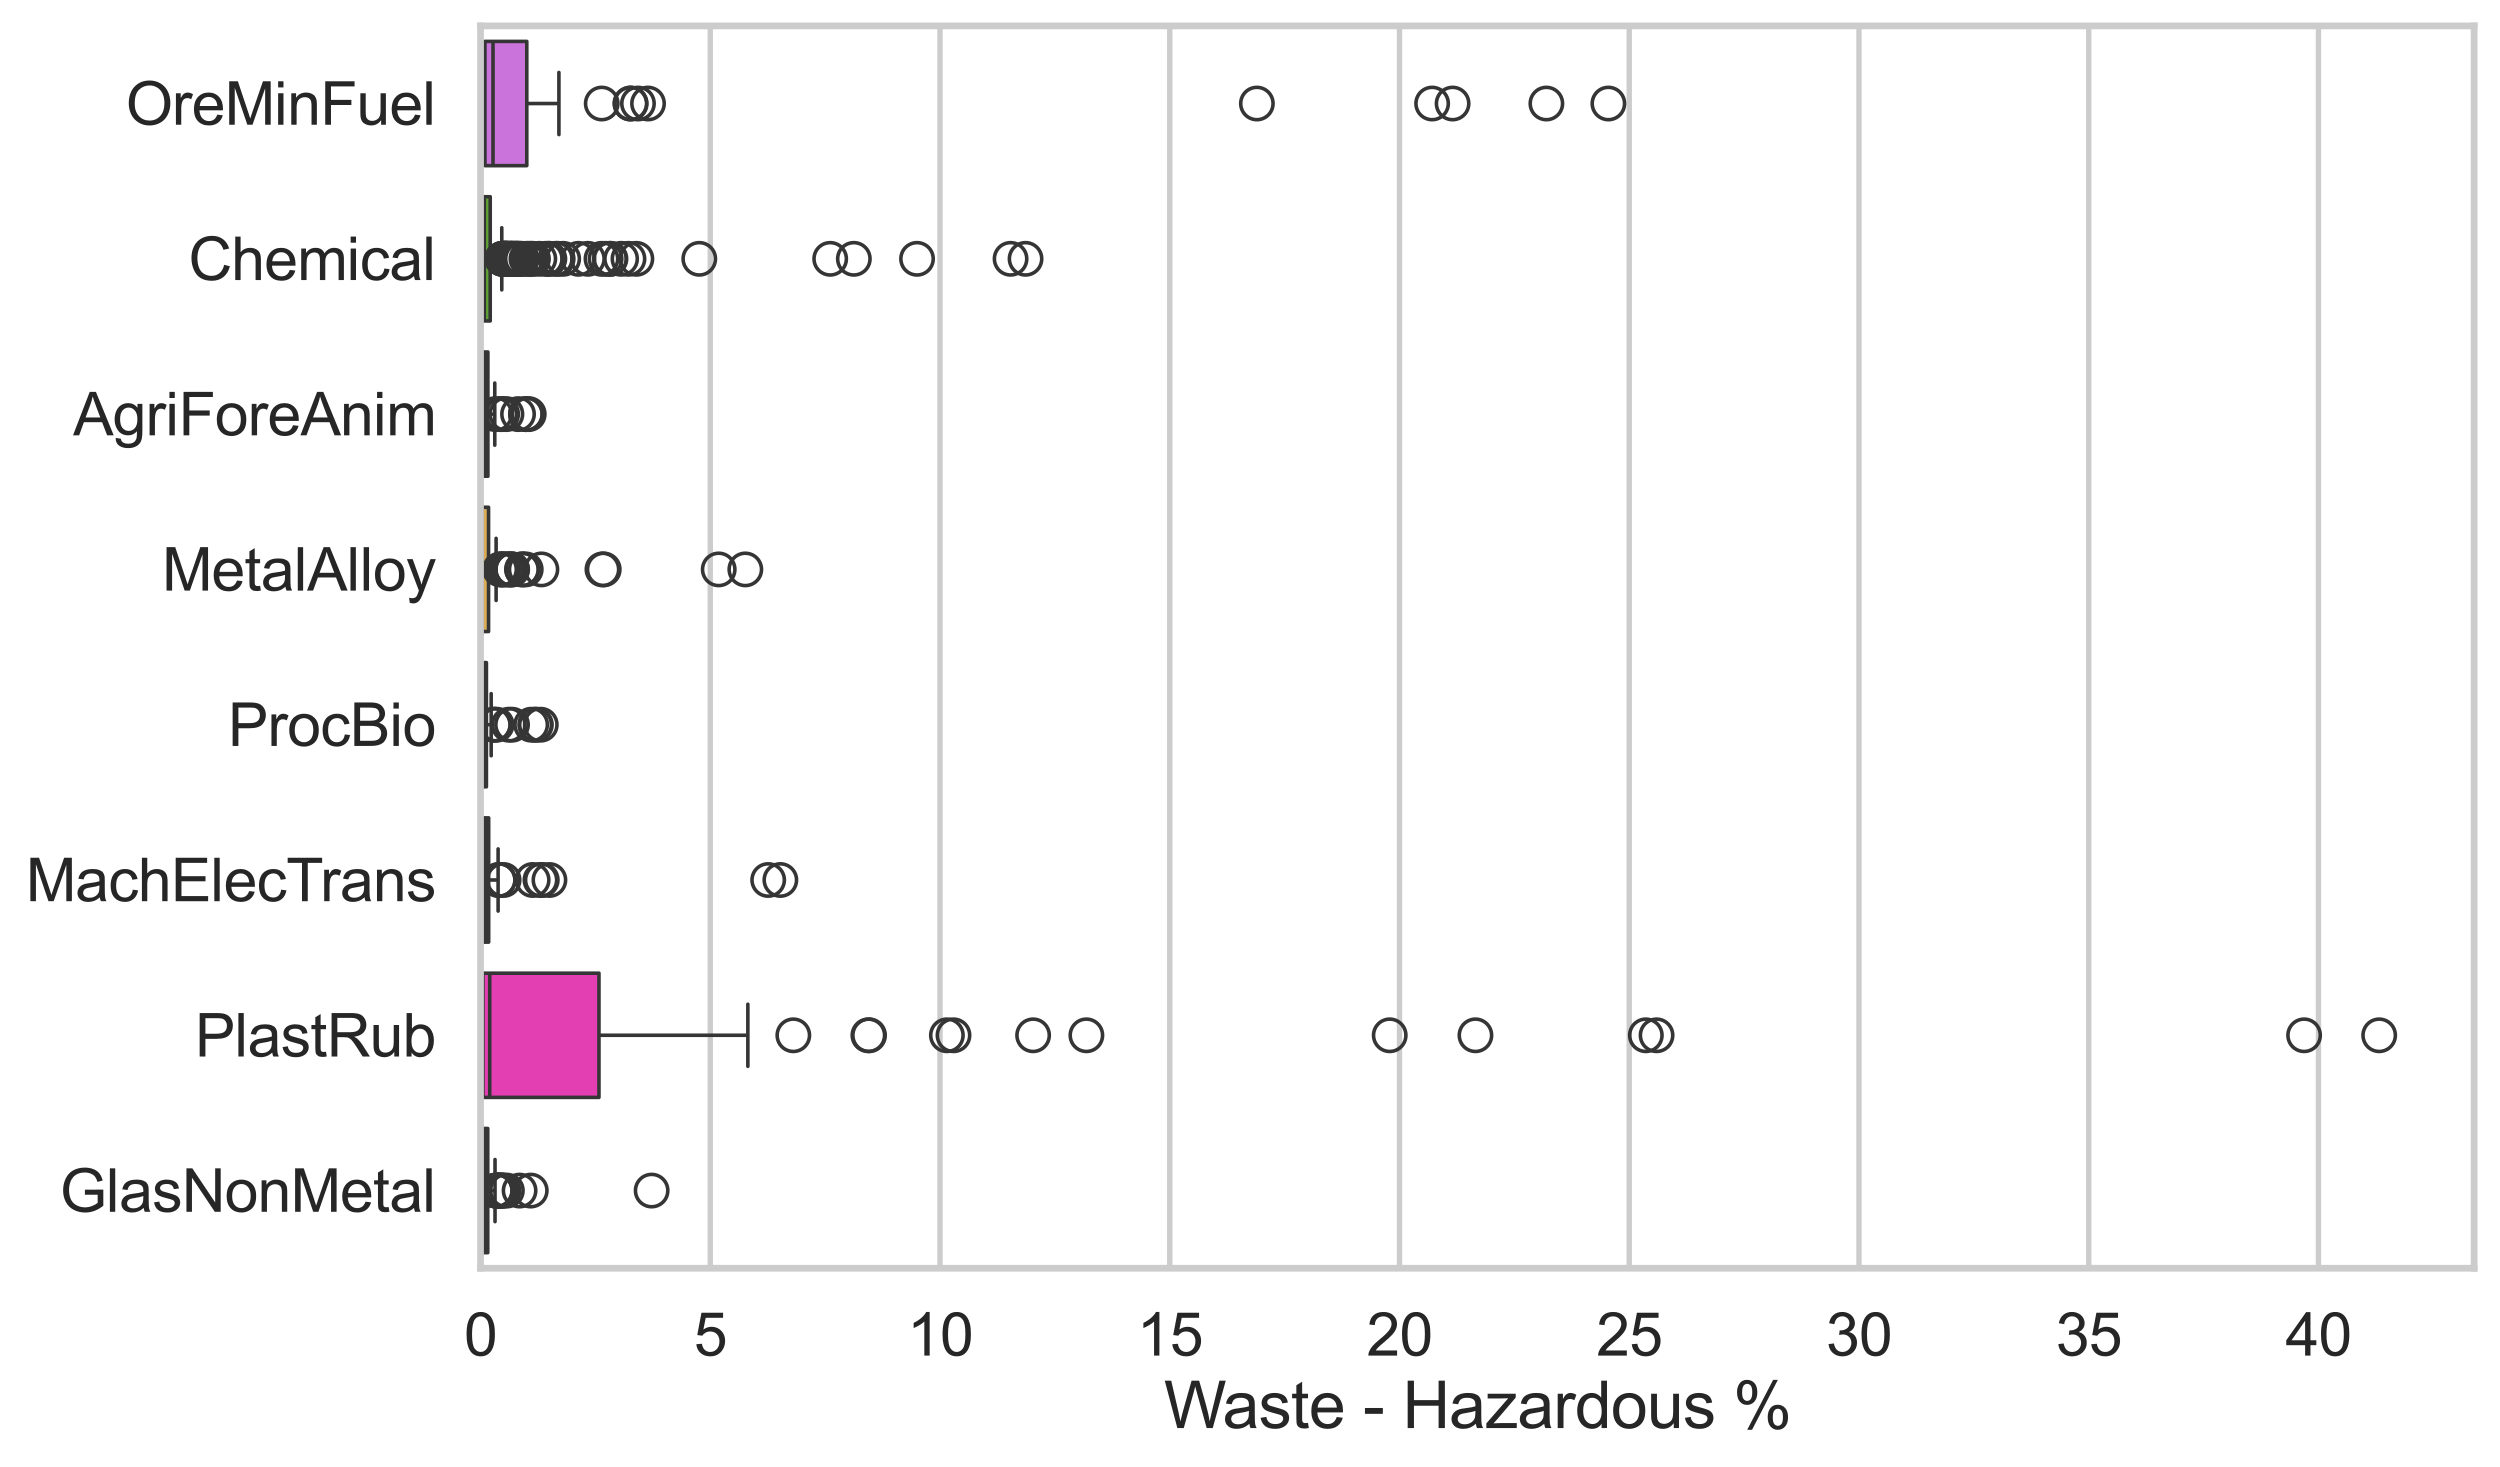 <?xml version="1.0" encoding="utf-8" standalone="no"?>
<!DOCTYPE svg PUBLIC "-//W3C//DTD SVG 1.1//EN"
  "http://www.w3.org/Graphics/SVG/1.1/DTD/svg11.dtd">
<svg xmlns:xlink="http://www.w3.org/1999/xlink" width="695.577pt" height="408.111pt" viewBox="0 0 695.577 408.111" xmlns="http://www.w3.org/2000/svg" version="1.1">
 <defs>
  <style type="text/css">*{stroke-linejoin: round; stroke-linecap: butt}</style>
 </defs>
 <g id="figure_1">
  <g id="patch_1">
   <path d="M 0 408.111 
L 695.577 408.111 
L 695.577 0 
L 0 0 
z
" style="fill: #ffffff"/>
  </g>
  <g id="axes_1">
   <g id="patch_2">
    <path d="M 133.697 352.86 
L 688.377 352.86 
L 688.377 7.2 
L 133.697 7.2 
z
" style="fill: #ffffff"/>
   </g>
   <g id="matplotlib.axis_1">
    <g id="xtick_1">
     <g id="line2d_1">
      <path d="M 133.697 352.86 
L 133.697 7.2 
" clip-path="url(#pbfc71d0c43)" style="fill: none; stroke: #cccccc; stroke-width: 1.5; stroke-linecap: round"/>
     </g>
     <g id="text_1">
      <!-- 0 -->
      <g style="fill: #262626" transform="translate(129.109 377.17) scale(0.165 -0.165)">
       <defs>
        <path id="ArialMT-30" d="M 266 2259 
Q 266 3072 433 3567 
Q 600 4063 929 4331 
Q 1259 4600 1759 4600 
Q 2128 4600 2406 4451 
Q 2684 4303 2865 4023 
Q 3047 3744 3150 3342 
Q 3253 2941 3253 2259 
Q 3253 1453 3087 958 
Q 2922 463 2592 192 
Q 2263 -78 1759 -78 
Q 1097 -78 719 397 
Q 266 969 266 2259 
z
M 844 2259 
Q 844 1131 1108 757 
Q 1372 384 1759 384 
Q 2147 384 2411 759 
Q 2675 1134 2675 2259 
Q 2675 3391 2411 3762 
Q 2147 4134 1753 4134 
Q 1366 4134 1134 3806 
Q 844 3388 844 2259 
z
" transform="scale(0.016)"/>
       </defs>
       <use xlink:href="#ArialMT-30"/>
      </g>
     </g>
    </g>
    <g id="xtick_2">
     <g id="line2d_2">
      <path d="M 197.619 352.86 
L 197.619 7.2 
" clip-path="url(#pbfc71d0c43)" style="fill: none; stroke: #cccccc; stroke-width: 1.5; stroke-linecap: round"/>
     </g>
     <g id="text_2">
      <!-- 5 -->
      <g style="fill: #262626" transform="translate(193.031 377.17) scale(0.165 -0.165)">
       <defs>
        <path id="ArialMT-35" d="M 266 1200 
L 856 1250 
Q 922 819 1161 601 
Q 1400 384 1738 384 
Q 2144 384 2425 690 
Q 2706 997 2706 1503 
Q 2706 1984 2436 2262 
Q 2166 2541 1728 2541 
Q 1456 2541 1237 2417 
Q 1019 2294 894 2097 
L 366 2166 
L 809 4519 
L 3088 4519 
L 3088 3981 
L 1259 3981 
L 1013 2750 
Q 1425 3038 1878 3038 
Q 2478 3038 2890 2622 
Q 3303 2206 3303 1553 
Q 3303 931 2941 478 
Q 2500 -78 1738 -78 
Q 1113 -78 717 272 
Q 322 622 266 1200 
z
" transform="scale(0.016)"/>
       </defs>
       <use xlink:href="#ArialMT-35"/>
      </g>
     </g>
    </g>
    <g id="xtick_3">
     <g id="line2d_3">
      <path d="M 261.54 352.86 
L 261.54 7.2 
" clip-path="url(#pbfc71d0c43)" style="fill: none; stroke: #cccccc; stroke-width: 1.5; stroke-linecap: round"/>
     </g>
     <g id="text_3">
      <!-- 10 -->
      <g style="fill: #262626" transform="translate(252.365 377.17) scale(0.165 -0.165)">
       <defs>
        <path id="ArialMT-31" d="M 2384 0 
L 1822 0 
L 1822 3584 
Q 1619 3391 1289 3197 
Q 959 3003 697 2906 
L 697 3450 
Q 1169 3672 1522 3987 
Q 1875 4303 2022 4600 
L 2384 4600 
L 2384 0 
z
" transform="scale(0.016)"/>
       </defs>
       <use xlink:href="#ArialMT-31"/>
       <use xlink:href="#ArialMT-30" transform="translate(55.615 0)"/>
      </g>
     </g>
    </g>
    <g id="xtick_4">
     <g id="line2d_4">
      <path d="M 325.462 352.86 
L 325.462 7.2 
" clip-path="url(#pbfc71d0c43)" style="fill: none; stroke: #cccccc; stroke-width: 1.5; stroke-linecap: round"/>
     </g>
     <g id="text_4">
      <!-- 15 -->
      <g style="fill: #262626" transform="translate(316.286 377.17) scale(0.165 -0.165)">
       <use xlink:href="#ArialMT-31"/>
       <use xlink:href="#ArialMT-35" transform="translate(55.615 0)"/>
      </g>
     </g>
    </g>
    <g id="xtick_5">
     <g id="line2d_5">
      <path d="M 389.383 352.86 
L 389.383 7.2 
" clip-path="url(#pbfc71d0c43)" style="fill: none; stroke: #cccccc; stroke-width: 1.5; stroke-linecap: round"/>
     </g>
     <g id="text_5">
      <!-- 20 -->
      <g style="fill: #262626" transform="translate(380.208 377.17) scale(0.165 -0.165)">
       <defs>
        <path id="ArialMT-32" d="M 3222 541 
L 3222 0 
L 194 0 
Q 188 203 259 391 
Q 375 700 629 1000 
Q 884 1300 1366 1694 
Q 2113 2306 2375 2664 
Q 2638 3022 2638 3341 
Q 2638 3675 2398 3904 
Q 2159 4134 1775 4134 
Q 1369 4134 1125 3890 
Q 881 3647 878 3216 
L 300 3275 
Q 359 3922 746 4261 
Q 1134 4600 1788 4600 
Q 2447 4600 2831 4234 
Q 3216 3869 3216 3328 
Q 3216 3053 3103 2787 
Q 2991 2522 2730 2228 
Q 2469 1934 1863 1422 
Q 1356 997 1212 845 
Q 1069 694 975 541 
L 3222 541 
z
" transform="scale(0.016)"/>
       </defs>
       <use xlink:href="#ArialMT-32"/>
       <use xlink:href="#ArialMT-30" transform="translate(55.615 0)"/>
      </g>
     </g>
    </g>
    <g id="xtick_6">
     <g id="line2d_6">
      <path d="M 453.305 352.86 
L 453.305 7.2 
" clip-path="url(#pbfc71d0c43)" style="fill: none; stroke: #cccccc; stroke-width: 1.5; stroke-linecap: round"/>
     </g>
     <g id="text_6">
      <!-- 25 -->
      <g style="fill: #262626" transform="translate(444.129 377.17) scale(0.165 -0.165)">
       <use xlink:href="#ArialMT-32"/>
       <use xlink:href="#ArialMT-35" transform="translate(55.615 0)"/>
      </g>
     </g>
    </g>
    <g id="xtick_7">
     <g id="line2d_7">
      <path d="M 517.226 352.86 
L 517.226 7.2 
" clip-path="url(#pbfc71d0c43)" style="fill: none; stroke: #cccccc; stroke-width: 1.5; stroke-linecap: round"/>
     </g>
     <g id="text_7">
      <!-- 30 -->
      <g style="fill: #262626" transform="translate(508.051 377.17) scale(0.165 -0.165)">
       <defs>
        <path id="ArialMT-33" d="M 269 1209 
L 831 1284 
Q 928 806 1161 595 
Q 1394 384 1728 384 
Q 2125 384 2398 659 
Q 2672 934 2672 1341 
Q 2672 1728 2419 1979 
Q 2166 2231 1775 2231 
Q 1616 2231 1378 2169 
L 1441 2663 
Q 1497 2656 1531 2656 
Q 1891 2656 2178 2843 
Q 2466 3031 2466 3422 
Q 2466 3731 2256 3934 
Q 2047 4138 1716 4138 
Q 1388 4138 1169 3931 
Q 950 3725 888 3313 
L 325 3413 
Q 428 3978 793 4289 
Q 1159 4600 1703 4600 
Q 2078 4600 2393 4439 
Q 2709 4278 2876 4000 
Q 3044 3722 3044 3409 
Q 3044 3113 2884 2869 
Q 2725 2625 2413 2481 
Q 2819 2388 3044 2092 
Q 3269 1797 3269 1353 
Q 3269 753 2831 336 
Q 2394 -81 1725 -81 
Q 1122 -81 723 278 
Q 325 638 269 1209 
z
" transform="scale(0.016)"/>
       </defs>
       <use xlink:href="#ArialMT-33"/>
       <use xlink:href="#ArialMT-30" transform="translate(55.615 0)"/>
      </g>
     </g>
    </g>
    <g id="xtick_8">
     <g id="line2d_8">
      <path d="M 581.148 352.86 
L 581.148 7.2 
" clip-path="url(#pbfc71d0c43)" style="fill: none; stroke: #cccccc; stroke-width: 1.5; stroke-linecap: round"/>
     </g>
     <g id="text_8">
      <!-- 35 -->
      <g style="fill: #262626" transform="translate(571.972 377.17) scale(0.165 -0.165)">
       <use xlink:href="#ArialMT-33"/>
       <use xlink:href="#ArialMT-35" transform="translate(55.615 0)"/>
      </g>
     </g>
    </g>
    <g id="xtick_9">
     <g id="line2d_9">
      <path d="M 645.069 352.86 
L 645.069 7.2 
" clip-path="url(#pbfc71d0c43)" style="fill: none; stroke: #cccccc; stroke-width: 1.5; stroke-linecap: round"/>
     </g>
     <g id="text_9">
      <!-- 40 -->
      <g style="fill: #262626" transform="translate(635.894 377.17) scale(0.165 -0.165)">
       <defs>
        <path id="ArialMT-34" d="M 2069 0 
L 2069 1097 
L 81 1097 
L 81 1613 
L 2172 4581 
L 2631 4581 
L 2631 1613 
L 3250 1613 
L 3250 1097 
L 2631 1097 
L 2631 0 
L 2069 0 
z
M 2069 1613 
L 2069 3678 
L 634 1613 
L 2069 1613 
z
" transform="scale(0.016)"/>
       </defs>
       <use xlink:href="#ArialMT-34"/>
       <use xlink:href="#ArialMT-30" transform="translate(55.615 0)"/>
      </g>
     </g>
    </g>
    <g id="text_10">
     <!-- Waste - Hazardous % -->
     <g style="fill: #262626" transform="translate(323.848 397.334) scale(0.18 -0.18)">
      <defs>
       <path id="ArialMT-57" d="M 1294 0 
L 78 4581 
L 700 4581 
L 1397 1578 
Q 1509 1106 1591 641 
Q 1766 1375 1797 1488 
L 2669 4581 
L 3400 4581 
L 4056 2263 
Q 4303 1400 4413 641 
Q 4500 1075 4641 1638 
L 5359 4581 
L 5969 4581 
L 4713 0 
L 4128 0 
L 3163 3491 
Q 3041 3928 3019 4028 
Q 2947 3713 2884 3491 
L 1913 0 
L 1294 0 
z
" transform="scale(0.016)"/>
       <path id="ArialMT-61" d="M 2588 409 
Q 2275 144 1986 34 
Q 1697 -75 1366 -75 
Q 819 -75 525 192 
Q 231 459 231 875 
Q 231 1119 342 1320 
Q 453 1522 633 1644 
Q 813 1766 1038 1828 
Q 1203 1872 1538 1913 
Q 2219 1994 2541 2106 
Q 2544 2222 2544 2253 
Q 2544 2597 2384 2738 
Q 2169 2928 1744 2928 
Q 1347 2928 1158 2789 
Q 969 2650 878 2297 
L 328 2372 
Q 403 2725 575 2942 
Q 747 3159 1072 3276 
Q 1397 3394 1825 3394 
Q 2250 3394 2515 3294 
Q 2781 3194 2906 3042 
Q 3031 2891 3081 2659 
Q 3109 2516 3109 2141 
L 3109 1391 
Q 3109 606 3145 398 
Q 3181 191 3288 0 
L 2700 0 
Q 2613 175 2588 409 
z
M 2541 1666 
Q 2234 1541 1622 1453 
Q 1275 1403 1131 1340 
Q 988 1278 909 1158 
Q 831 1038 831 891 
Q 831 666 1001 516 
Q 1172 366 1500 366 
Q 1825 366 2078 508 
Q 2331 650 2450 897 
Q 2541 1088 2541 1459 
L 2541 1666 
z
" transform="scale(0.016)"/>
       <path id="ArialMT-73" d="M 197 991 
L 753 1078 
Q 800 744 1014 566 
Q 1228 388 1613 388 
Q 2000 388 2187 545 
Q 2375 703 2375 916 
Q 2375 1106 2209 1216 
Q 2094 1291 1634 1406 
Q 1016 1563 777 1677 
Q 538 1791 414 1992 
Q 291 2194 291 2438 
Q 291 2659 392 2848 
Q 494 3038 669 3163 
Q 800 3259 1026 3326 
Q 1253 3394 1513 3394 
Q 1903 3394 2198 3281 
Q 2494 3169 2634 2976 
Q 2775 2784 2828 2463 
L 2278 2388 
Q 2241 2644 2061 2787 
Q 1881 2931 1553 2931 
Q 1166 2931 1000 2803 
Q 834 2675 834 2503 
Q 834 2394 903 2306 
Q 972 2216 1119 2156 
Q 1203 2125 1616 2013 
Q 2213 1853 2448 1751 
Q 2684 1650 2818 1456 
Q 2953 1263 2953 975 
Q 2953 694 2789 445 
Q 2625 197 2315 61 
Q 2006 -75 1616 -75 
Q 969 -75 630 194 
Q 291 463 197 991 
z
" transform="scale(0.016)"/>
       <path id="ArialMT-74" d="M 1650 503 
L 1731 6 
Q 1494 -44 1306 -44 
Q 1000 -44 831 53 
Q 663 150 594 308 
Q 525 466 525 972 
L 525 2881 
L 113 2881 
L 113 3319 
L 525 3319 
L 525 4141 
L 1084 4478 
L 1084 3319 
L 1650 3319 
L 1650 2881 
L 1084 2881 
L 1084 941 
Q 1084 700 1114 631 
Q 1144 563 1211 522 
Q 1278 481 1403 481 
Q 1497 481 1650 503 
z
" transform="scale(0.016)"/>
       <path id="ArialMT-65" d="M 2694 1069 
L 3275 997 
Q 3138 488 2766 206 
Q 2394 -75 1816 -75 
Q 1088 -75 661 373 
Q 234 822 234 1631 
Q 234 2469 665 2931 
Q 1097 3394 1784 3394 
Q 2450 3394 2872 2941 
Q 3294 2488 3294 1666 
Q 3294 1616 3291 1516 
L 816 1516 
Q 847 969 1125 678 
Q 1403 388 1819 388 
Q 2128 388 2347 550 
Q 2566 713 2694 1069 
z
M 847 1978 
L 2700 1978 
Q 2663 2397 2488 2606 
Q 2219 2931 1791 2931 
Q 1403 2931 1139 2672 
Q 875 2413 847 1978 
z
" transform="scale(0.016)"/>
       <path id="ArialMT-20" transform="scale(0.016)"/>
       <path id="ArialMT-2d" d="M 203 1375 
L 203 1941 
L 1931 1941 
L 1931 1375 
L 203 1375 
z
" transform="scale(0.016)"/>
       <path id="ArialMT-48" d="M 513 0 
L 513 4581 
L 1119 4581 
L 1119 2700 
L 3500 2700 
L 3500 4581 
L 4106 4581 
L 4106 0 
L 3500 0 
L 3500 2159 
L 1119 2159 
L 1119 0 
L 513 0 
z
" transform="scale(0.016)"/>
       <path id="ArialMT-7a" d="M 125 0 
L 125 456 
L 2238 2881 
Q 1878 2863 1603 2863 
L 250 2863 
L 250 3319 
L 2963 3319 
L 2963 2947 
L 1166 841 
L 819 456 
Q 1197 484 1528 484 
L 3063 484 
L 3063 0 
L 125 0 
z
" transform="scale(0.016)"/>
       <path id="ArialMT-72" d="M 416 0 
L 416 3319 
L 922 3319 
L 922 2816 
Q 1116 3169 1280 3281 
Q 1444 3394 1641 3394 
Q 1925 3394 2219 3213 
L 2025 2691 
Q 1819 2813 1613 2813 
Q 1428 2813 1281 2702 
Q 1134 2591 1072 2394 
Q 978 2094 978 1738 
L 978 0 
L 416 0 
z
" transform="scale(0.016)"/>
       <path id="ArialMT-64" d="M 2575 0 
L 2575 419 
Q 2259 -75 1647 -75 
Q 1250 -75 917 144 
Q 584 363 401 755 
Q 219 1147 219 1656 
Q 219 2153 384 2558 
Q 550 2963 881 3178 
Q 1213 3394 1622 3394 
Q 1922 3394 2156 3267 
Q 2391 3141 2538 2938 
L 2538 4581 
L 3097 4581 
L 3097 0 
L 2575 0 
z
M 797 1656 
Q 797 1019 1065 703 
Q 1334 388 1700 388 
Q 2069 388 2326 689 
Q 2584 991 2584 1609 
Q 2584 2291 2321 2609 
Q 2059 2928 1675 2928 
Q 1300 2928 1048 2622 
Q 797 2316 797 1656 
z
" transform="scale(0.016)"/>
       <path id="ArialMT-6f" d="M 213 1659 
Q 213 2581 725 3025 
Q 1153 3394 1769 3394 
Q 2453 3394 2887 2945 
Q 3322 2497 3322 1706 
Q 3322 1066 3130 698 
Q 2938 331 2570 128 
Q 2203 -75 1769 -75 
Q 1072 -75 642 372 
Q 213 819 213 1659 
z
M 791 1659 
Q 791 1022 1069 705 
Q 1347 388 1769 388 
Q 2188 388 2466 706 
Q 2744 1025 2744 1678 
Q 2744 2294 2464 2611 
Q 2184 2928 1769 2928 
Q 1347 2928 1069 2612 
Q 791 2297 791 1659 
z
" transform="scale(0.016)"/>
       <path id="ArialMT-75" d="M 2597 0 
L 2597 488 
Q 2209 -75 1544 -75 
Q 1250 -75 995 37 
Q 741 150 617 320 
Q 494 491 444 738 
Q 409 903 409 1263 
L 409 3319 
L 972 3319 
L 972 1478 
Q 972 1038 1006 884 
Q 1059 663 1231 536 
Q 1403 409 1656 409 
Q 1909 409 2131 539 
Q 2353 669 2445 892 
Q 2538 1116 2538 1541 
L 2538 3319 
L 3100 3319 
L 3100 0 
L 2597 0 
z
" transform="scale(0.016)"/>
       <path id="ArialMT-25" d="M 372 3481 
Q 372 3972 619 4315 
Q 866 4659 1334 4659 
Q 1766 4659 2048 4351 
Q 2331 4044 2331 3447 
Q 2331 2866 2045 2552 
Q 1759 2238 1341 2238 
Q 925 2238 648 2547 
Q 372 2856 372 3481 
z
M 1350 4272 
Q 1141 4272 1002 4090 
Q 863 3909 863 3425 
Q 863 2984 1003 2804 
Q 1144 2625 1350 2625 
Q 1563 2625 1702 2806 
Q 1841 2988 1841 3469 
Q 1841 3913 1700 4092 
Q 1559 4272 1350 4272 
z
M 1353 -169 
L 3859 4659 
L 4316 4659 
L 1819 -169 
L 1353 -169 
z
M 3334 1075 
Q 3334 1569 3581 1911 
Q 3828 2253 4300 2253 
Q 4731 2253 5014 1945 
Q 5297 1638 5297 1041 
Q 5297 459 5011 145 
Q 4725 -169 4303 -169 
Q 3888 -169 3611 142 
Q 3334 453 3334 1075 
z
M 4316 1866 
Q 4103 1866 3964 1684 
Q 3825 1503 3825 1019 
Q 3825 581 3965 400 
Q 4106 219 4313 219 
Q 4528 219 4667 400 
Q 4806 581 4806 1063 
Q 4806 1506 4665 1686 
Q 4525 1866 4316 1866 
z
" transform="scale(0.016)"/>
      </defs>
      <use xlink:href="#ArialMT-57"/>
      <use xlink:href="#ArialMT-61" transform="translate(90.635 0)"/>
      <use xlink:href="#ArialMT-73" transform="translate(146.25 0)"/>
      <use xlink:href="#ArialMT-74" transform="translate(196.25 0)"/>
      <use xlink:href="#ArialMT-65" transform="translate(224.033 0)"/>
      <use xlink:href="#ArialMT-20" transform="translate(279.648 0)"/>
      <use xlink:href="#ArialMT-2d" transform="translate(307.432 0)"/>
      <use xlink:href="#ArialMT-20" transform="translate(340.732 0)"/>
      <use xlink:href="#ArialMT-48" transform="translate(368.516 0)"/>
      <use xlink:href="#ArialMT-61" transform="translate(440.732 0)"/>
      <use xlink:href="#ArialMT-7a" transform="translate(496.348 0)"/>
      <use xlink:href="#ArialMT-61" transform="translate(546.348 0)"/>
      <use xlink:href="#ArialMT-72" transform="translate(601.963 0)"/>
      <use xlink:href="#ArialMT-64" transform="translate(635.264 0)"/>
      <use xlink:href="#ArialMT-6f" transform="translate(690.879 0)"/>
      <use xlink:href="#ArialMT-75" transform="translate(746.494 0)"/>
      <use xlink:href="#ArialMT-73" transform="translate(802.109 0)"/>
      <use xlink:href="#ArialMT-20" transform="translate(852.109 0)"/>
      <use xlink:href="#ArialMT-25" transform="translate(879.893 0)"/>
     </g>
    </g>
   </g>
   <g id="matplotlib.axis_2">
    <g id="ytick_1">
     <g id="text_11">
      <!-- OreMinFuel -->
      <g style="fill: #262626" transform="translate(35.013 34.709) scale(0.165 -0.165)">
       <defs>
        <path id="ArialMT-4f" d="M 309 2231 
Q 309 3372 921 4017 
Q 1534 4663 2503 4663 
Q 3138 4663 3647 4359 
Q 4156 4056 4423 3514 
Q 4691 2972 4691 2284 
Q 4691 1588 4409 1038 
Q 4128 488 3612 205 
Q 3097 -78 2500 -78 
Q 1853 -78 1343 234 
Q 834 547 571 1087 
Q 309 1628 309 2231 
z
M 934 2222 
Q 934 1394 1379 917 
Q 1825 441 2497 441 
Q 3181 441 3623 922 
Q 4066 1403 4066 2288 
Q 4066 2847 3877 3264 
Q 3688 3681 3323 3911 
Q 2959 4141 2506 4141 
Q 1863 4141 1398 3698 
Q 934 3256 934 2222 
z
" transform="scale(0.016)"/>
        <path id="ArialMT-4d" d="M 475 0 
L 475 4581 
L 1388 4581 
L 2472 1338 
Q 2622 884 2691 659 
Q 2769 909 2934 1394 
L 4031 4581 
L 4847 4581 
L 4847 0 
L 4263 0 
L 4263 3834 
L 2931 0 
L 2384 0 
L 1059 3900 
L 1059 0 
L 475 0 
z
" transform="scale(0.016)"/>
        <path id="ArialMT-69" d="M 425 3934 
L 425 4581 
L 988 4581 
L 988 3934 
L 425 3934 
z
M 425 0 
L 425 3319 
L 988 3319 
L 988 0 
L 425 0 
z
" transform="scale(0.016)"/>
        <path id="ArialMT-6e" d="M 422 0 
L 422 3319 
L 928 3319 
L 928 2847 
Q 1294 3394 1984 3394 
Q 2284 3394 2536 3286 
Q 2788 3178 2913 3003 
Q 3038 2828 3088 2588 
Q 3119 2431 3119 2041 
L 3119 0 
L 2556 0 
L 2556 2019 
Q 2556 2363 2490 2533 
Q 2425 2703 2258 2804 
Q 2091 2906 1866 2906 
Q 1506 2906 1245 2678 
Q 984 2450 984 1813 
L 984 0 
L 422 0 
z
" transform="scale(0.016)"/>
        <path id="ArialMT-46" d="M 525 0 
L 525 4581 
L 3616 4581 
L 3616 4041 
L 1131 4041 
L 1131 2622 
L 3281 2622 
L 3281 2081 
L 1131 2081 
L 1131 0 
L 525 0 
z
" transform="scale(0.016)"/>
        <path id="ArialMT-6c" d="M 409 0 
L 409 4581 
L 972 4581 
L 972 0 
L 409 0 
z
" transform="scale(0.016)"/>
       </defs>
       <use xlink:href="#ArialMT-4f"/>
       <use xlink:href="#ArialMT-72" transform="translate(77.783 0)"/>
       <use xlink:href="#ArialMT-65" transform="translate(111.084 0)"/>
       <use xlink:href="#ArialMT-4d" transform="translate(166.699 0)"/>
       <use xlink:href="#ArialMT-69" transform="translate(250 0)"/>
       <use xlink:href="#ArialMT-6e" transform="translate(272.217 0)"/>
       <use xlink:href="#ArialMT-46" transform="translate(327.832 0)"/>
       <use xlink:href="#ArialMT-75" transform="translate(388.916 0)"/>
       <use xlink:href="#ArialMT-65" transform="translate(444.531 0)"/>
       <use xlink:href="#ArialMT-6c" transform="translate(500.146 0)"/>
      </g>
     </g>
    </g>
    <g id="ytick_2">
     <g id="text_12">
      <!-- Chemical -->
      <g style="fill: #262626" transform="translate(52.428 77.916) scale(0.165 -0.165)">
       <defs>
        <path id="ArialMT-43" d="M 3763 1606 
L 4369 1453 
Q 4178 706 3683 314 
Q 3188 -78 2472 -78 
Q 1731 -78 1267 223 
Q 803 525 561 1097 
Q 319 1669 319 2325 
Q 319 3041 592 3573 
Q 866 4106 1370 4382 
Q 1875 4659 2481 4659 
Q 3169 4659 3637 4309 
Q 4106 3959 4291 3325 
L 3694 3184 
Q 3534 3684 3231 3912 
Q 2928 4141 2469 4141 
Q 1941 4141 1586 3887 
Q 1231 3634 1087 3207 
Q 944 2781 944 2328 
Q 944 1744 1114 1308 
Q 1284 872 1643 656 
Q 2003 441 2422 441 
Q 2931 441 3284 734 
Q 3638 1028 3763 1606 
z
" transform="scale(0.016)"/>
        <path id="ArialMT-68" d="M 422 0 
L 422 4581 
L 984 4581 
L 984 2938 
Q 1378 3394 1978 3394 
Q 2347 3394 2619 3248 
Q 2891 3103 3008 2847 
Q 3125 2591 3125 2103 
L 3125 0 
L 2563 0 
L 2563 2103 
Q 2563 2525 2380 2717 
Q 2197 2909 1863 2909 
Q 1613 2909 1392 2779 
Q 1172 2650 1078 2428 
Q 984 2206 984 1816 
L 984 0 
L 422 0 
z
" transform="scale(0.016)"/>
        <path id="ArialMT-6d" d="M 422 0 
L 422 3319 
L 925 3319 
L 925 2853 
Q 1081 3097 1340 3245 
Q 1600 3394 1931 3394 
Q 2300 3394 2536 3241 
Q 2772 3088 2869 2813 
Q 3263 3394 3894 3394 
Q 4388 3394 4653 3120 
Q 4919 2847 4919 2278 
L 4919 0 
L 4359 0 
L 4359 2091 
Q 4359 2428 4304 2576 
Q 4250 2725 4106 2815 
Q 3963 2906 3769 2906 
Q 3419 2906 3187 2673 
Q 2956 2441 2956 1928 
L 2956 0 
L 2394 0 
L 2394 2156 
Q 2394 2531 2256 2718 
Q 2119 2906 1806 2906 
Q 1569 2906 1367 2781 
Q 1166 2656 1075 2415 
Q 984 2175 984 1722 
L 984 0 
L 422 0 
z
" transform="scale(0.016)"/>
        <path id="ArialMT-63" d="M 2588 1216 
L 3141 1144 
Q 3050 572 2676 248 
Q 2303 -75 1759 -75 
Q 1078 -75 664 370 
Q 250 816 250 1647 
Q 250 2184 428 2587 
Q 606 2991 970 3192 
Q 1334 3394 1763 3394 
Q 2303 3394 2647 3120 
Q 2991 2847 3088 2344 
L 2541 2259 
Q 2463 2594 2264 2762 
Q 2066 2931 1784 2931 
Q 1359 2931 1093 2626 
Q 828 2322 828 1663 
Q 828 994 1084 691 
Q 1341 388 1753 388 
Q 2084 388 2306 591 
Q 2528 794 2588 1216 
z
" transform="scale(0.016)"/>
       </defs>
       <use xlink:href="#ArialMT-43"/>
       <use xlink:href="#ArialMT-68" transform="translate(72.217 0)"/>
       <use xlink:href="#ArialMT-65" transform="translate(127.832 0)"/>
       <use xlink:href="#ArialMT-6d" transform="translate(183.447 0)"/>
       <use xlink:href="#ArialMT-69" transform="translate(266.748 0)"/>
       <use xlink:href="#ArialMT-63" transform="translate(288.965 0)"/>
       <use xlink:href="#ArialMT-61" transform="translate(338.965 0)"/>
       <use xlink:href="#ArialMT-6c" transform="translate(394.58 0)"/>
      </g>
     </g>
    </g>
    <g id="ytick_3">
     <g id="text_13">
      <!-- AgriForeAnim -->
      <g style="fill: #262626" transform="translate(20.341 121.124) scale(0.165 -0.165)">
       <defs>
        <path id="ArialMT-41" d="M -9 0 
L 1750 4581 
L 2403 4581 
L 4278 0 
L 3588 0 
L 3053 1388 
L 1138 1388 
L 634 0 
L -9 0 
z
M 1313 1881 
L 2866 1881 
L 2388 3150 
Q 2169 3728 2063 4100 
Q 1975 3659 1816 3225 
L 1313 1881 
z
" transform="scale(0.016)"/>
        <path id="ArialMT-67" d="M 319 -275 
L 866 -356 
Q 900 -609 1056 -725 
Q 1266 -881 1628 -881 
Q 2019 -881 2231 -725 
Q 2444 -569 2519 -288 
Q 2563 -116 2559 434 
Q 2191 0 1641 0 
Q 956 0 581 494 
Q 206 988 206 1678 
Q 206 2153 378 2554 
Q 550 2956 876 3175 
Q 1203 3394 1644 3394 
Q 2231 3394 2613 2919 
L 2613 3319 
L 3131 3319 
L 3131 450 
Q 3131 -325 2973 -648 
Q 2816 -972 2473 -1159 
Q 2131 -1347 1631 -1347 
Q 1038 -1347 672 -1080 
Q 306 -813 319 -275 
z
M 784 1719 
Q 784 1066 1043 766 
Q 1303 466 1694 466 
Q 2081 466 2343 764 
Q 2606 1063 2606 1700 
Q 2606 2309 2336 2618 
Q 2066 2928 1684 2928 
Q 1309 2928 1046 2623 
Q 784 2319 784 1719 
z
" transform="scale(0.016)"/>
       </defs>
       <use xlink:href="#ArialMT-41"/>
       <use xlink:href="#ArialMT-67" transform="translate(66.699 0)"/>
       <use xlink:href="#ArialMT-72" transform="translate(122.314 0)"/>
       <use xlink:href="#ArialMT-69" transform="translate(155.615 0)"/>
       <use xlink:href="#ArialMT-46" transform="translate(177.832 0)"/>
       <use xlink:href="#ArialMT-6f" transform="translate(238.916 0)"/>
       <use xlink:href="#ArialMT-72" transform="translate(294.531 0)"/>
       <use xlink:href="#ArialMT-65" transform="translate(327.832 0)"/>
       <use xlink:href="#ArialMT-41" transform="translate(383.447 0)"/>
       <use xlink:href="#ArialMT-6e" transform="translate(450.146 0)"/>
       <use xlink:href="#ArialMT-69" transform="translate(505.762 0)"/>
       <use xlink:href="#ArialMT-6d" transform="translate(527.979 0)"/>
      </g>
     </g>
    </g>
    <g id="ytick_4">
     <g id="text_14">
      <!-- MetalAlloy -->
      <g style="fill: #262626" transform="translate(45.088 164.331) scale(0.165 -0.165)">
       <defs>
        <path id="ArialMT-79" d="M 397 -1278 
L 334 -750 
Q 519 -800 656 -800 
Q 844 -800 956 -737 
Q 1069 -675 1141 -563 
Q 1194 -478 1313 -144 
Q 1328 -97 1363 -6 
L 103 3319 
L 709 3319 
L 1400 1397 
Q 1534 1031 1641 628 
Q 1738 1016 1872 1384 
L 2581 3319 
L 3144 3319 
L 1881 -56 
Q 1678 -603 1566 -809 
Q 1416 -1088 1222 -1217 
Q 1028 -1347 759 -1347 
Q 597 -1347 397 -1278 
z
" transform="scale(0.016)"/>
       </defs>
       <use xlink:href="#ArialMT-4d"/>
       <use xlink:href="#ArialMT-65" transform="translate(83.301 0)"/>
       <use xlink:href="#ArialMT-74" transform="translate(138.916 0)"/>
       <use xlink:href="#ArialMT-61" transform="translate(166.699 0)"/>
       <use xlink:href="#ArialMT-6c" transform="translate(222.314 0)"/>
       <use xlink:href="#ArialMT-41" transform="translate(244.531 0)"/>
       <use xlink:href="#ArialMT-6c" transform="translate(311.23 0)"/>
       <use xlink:href="#ArialMT-6c" transform="translate(333.447 0)"/>
       <use xlink:href="#ArialMT-6f" transform="translate(355.664 0)"/>
       <use xlink:href="#ArialMT-79" transform="translate(411.279 0)"/>
      </g>
     </g>
    </g>
    <g id="ytick_5">
     <g id="text_15">
      <!-- ProcBio -->
      <g style="fill: #262626" transform="translate(63.424 207.539) scale(0.165 -0.165)">
       <defs>
        <path id="ArialMT-50" d="M 494 0 
L 494 4581 
L 2222 4581 
Q 2678 4581 2919 4538 
Q 3256 4481 3484 4323 
Q 3713 4166 3852 3881 
Q 3991 3597 3991 3256 
Q 3991 2672 3619 2267 
Q 3247 1863 2275 1863 
L 1100 1863 
L 1100 0 
L 494 0 
z
M 1100 2403 
L 2284 2403 
Q 2872 2403 3119 2622 
Q 3366 2841 3366 3238 
Q 3366 3525 3220 3729 
Q 3075 3934 2838 4000 
Q 2684 4041 2272 4041 
L 1100 4041 
L 1100 2403 
z
" transform="scale(0.016)"/>
        <path id="ArialMT-42" d="M 469 0 
L 469 4581 
L 2188 4581 
Q 2713 4581 3030 4442 
Q 3347 4303 3526 4014 
Q 3706 3725 3706 3409 
Q 3706 3116 3547 2856 
Q 3388 2597 3066 2438 
Q 3481 2316 3704 2022 
Q 3928 1728 3928 1328 
Q 3928 1006 3792 729 
Q 3656 453 3456 303 
Q 3256 153 2954 76 
Q 2653 0 2216 0 
L 469 0 
z
M 1075 2656 
L 2066 2656 
Q 2469 2656 2644 2709 
Q 2875 2778 2992 2937 
Q 3109 3097 3109 3338 
Q 3109 3566 3000 3739 
Q 2891 3913 2687 3977 
Q 2484 4041 1991 4041 
L 1075 4041 
L 1075 2656 
z
M 1075 541 
L 2216 541 
Q 2509 541 2628 563 
Q 2838 600 2978 687 
Q 3119 775 3209 942 
Q 3300 1109 3300 1328 
Q 3300 1584 3169 1773 
Q 3038 1963 2805 2039 
Q 2572 2116 2134 2116 
L 1075 2116 
L 1075 541 
z
" transform="scale(0.016)"/>
       </defs>
       <use xlink:href="#ArialMT-50"/>
       <use xlink:href="#ArialMT-72" transform="translate(66.699 0)"/>
       <use xlink:href="#ArialMT-6f" transform="translate(100 0)"/>
       <use xlink:href="#ArialMT-63" transform="translate(155.615 0)"/>
       <use xlink:href="#ArialMT-42" transform="translate(205.615 0)"/>
       <use xlink:href="#ArialMT-69" transform="translate(272.314 0)"/>
       <use xlink:href="#ArialMT-6f" transform="translate(294.531 0)"/>
      </g>
     </g>
    </g>
    <g id="ytick_6">
     <g id="text_16">
      <!-- MachElecTrans -->
      <g style="fill: #262626" transform="translate(7.2 250.746) scale(0.165 -0.165)">
       <defs>
        <path id="ArialMT-45" d="M 506 0 
L 506 4581 
L 3819 4581 
L 3819 4041 
L 1113 4041 
L 1113 2638 
L 3647 2638 
L 3647 2100 
L 1113 2100 
L 1113 541 
L 3925 541 
L 3925 0 
L 506 0 
z
" transform="scale(0.016)"/>
        <path id="ArialMT-54" d="M 1659 0 
L 1659 4041 
L 150 4041 
L 150 4581 
L 3781 4581 
L 3781 4041 
L 2266 4041 
L 2266 0 
L 1659 0 
z
" transform="scale(0.016)"/>
       </defs>
       <use xlink:href="#ArialMT-4d"/>
       <use xlink:href="#ArialMT-61" transform="translate(83.301 0)"/>
       <use xlink:href="#ArialMT-63" transform="translate(138.916 0)"/>
       <use xlink:href="#ArialMT-68" transform="translate(188.916 0)"/>
       <use xlink:href="#ArialMT-45" transform="translate(244.531 0)"/>
       <use xlink:href="#ArialMT-6c" transform="translate(311.23 0)"/>
       <use xlink:href="#ArialMT-65" transform="translate(333.447 0)"/>
       <use xlink:href="#ArialMT-63" transform="translate(389.062 0)"/>
       <use xlink:href="#ArialMT-54" transform="translate(439.062 0)"/>
       <use xlink:href="#ArialMT-72" transform="translate(496.396 0)"/>
       <use xlink:href="#ArialMT-61" transform="translate(529.697 0)"/>
       <use xlink:href="#ArialMT-6e" transform="translate(585.312 0)"/>
       <use xlink:href="#ArialMT-73" transform="translate(640.928 0)"/>
      </g>
     </g>
    </g>
    <g id="ytick_7">
     <g id="text_17">
      <!-- PlastRub -->
      <g style="fill: #262626" transform="translate(54.248 293.954) scale(0.165 -0.165)">
       <defs>
        <path id="ArialMT-52" d="M 503 0 
L 503 4581 
L 2534 4581 
Q 3147 4581 3465 4457 
Q 3784 4334 3975 4021 
Q 4166 3709 4166 3331 
Q 4166 2844 3850 2509 
Q 3534 2175 2875 2084 
Q 3116 1969 3241 1856 
Q 3506 1613 3744 1247 
L 4541 0 
L 3778 0 
L 3172 953 
Q 2906 1366 2734 1584 
Q 2563 1803 2427 1890 
Q 2291 1978 2150 2013 
Q 2047 2034 1813 2034 
L 1109 2034 
L 1109 0 
L 503 0 
z
M 1109 2559 
L 2413 2559 
Q 2828 2559 3062 2645 
Q 3297 2731 3419 2920 
Q 3541 3109 3541 3331 
Q 3541 3656 3305 3865 
Q 3069 4075 2559 4075 
L 1109 4075 
L 1109 2559 
z
" transform="scale(0.016)"/>
        <path id="ArialMT-62" d="M 941 0 
L 419 0 
L 419 4581 
L 981 4581 
L 981 2947 
Q 1338 3394 1891 3394 
Q 2197 3394 2470 3270 
Q 2744 3147 2920 2923 
Q 3097 2700 3197 2384 
Q 3297 2069 3297 1709 
Q 3297 856 2875 390 
Q 2453 -75 1863 -75 
Q 1275 -75 941 416 
L 941 0 
z
M 934 1684 
Q 934 1088 1097 822 
Q 1363 388 1816 388 
Q 2184 388 2453 708 
Q 2722 1028 2722 1663 
Q 2722 2313 2464 2622 
Q 2206 2931 1841 2931 
Q 1472 2931 1203 2611 
Q 934 2291 934 1684 
z
" transform="scale(0.016)"/>
       </defs>
       <use xlink:href="#ArialMT-50"/>
       <use xlink:href="#ArialMT-6c" transform="translate(66.699 0)"/>
       <use xlink:href="#ArialMT-61" transform="translate(88.916 0)"/>
       <use xlink:href="#ArialMT-73" transform="translate(144.531 0)"/>
       <use xlink:href="#ArialMT-74" transform="translate(194.531 0)"/>
       <use xlink:href="#ArialMT-52" transform="translate(222.314 0)"/>
       <use xlink:href="#ArialMT-75" transform="translate(294.531 0)"/>
       <use xlink:href="#ArialMT-62" transform="translate(350.146 0)"/>
      </g>
     </g>
    </g>
    <g id="ytick_8">
     <g id="text_18">
      <!-- GlasNonMetal -->
      <g style="fill: #262626" transform="translate(16.659 337.161) scale(0.165 -0.165)">
       <defs>
        <path id="ArialMT-47" d="M 2638 1797 
L 2638 2334 
L 4578 2338 
L 4578 638 
Q 4131 281 3656 101 
Q 3181 -78 2681 -78 
Q 2006 -78 1454 211 
Q 903 500 622 1047 
Q 341 1594 341 2269 
Q 341 2938 620 3517 
Q 900 4097 1425 4378 
Q 1950 4659 2634 4659 
Q 3131 4659 3532 4498 
Q 3934 4338 4162 4050 
Q 4391 3763 4509 3300 
L 3963 3150 
Q 3859 3500 3706 3700 
Q 3553 3900 3268 4020 
Q 2984 4141 2638 4141 
Q 2222 4141 1919 4014 
Q 1616 3888 1430 3681 
Q 1244 3475 1141 3228 
Q 966 2803 966 2306 
Q 966 1694 1177 1281 
Q 1388 869 1791 669 
Q 2194 469 2647 469 
Q 3041 469 3416 620 
Q 3791 772 3984 944 
L 3984 1797 
L 2638 1797 
z
" transform="scale(0.016)"/>
        <path id="ArialMT-4e" d="M 488 0 
L 488 4581 
L 1109 4581 
L 3516 984 
L 3516 4581 
L 4097 4581 
L 4097 0 
L 3475 0 
L 1069 3600 
L 1069 0 
L 488 0 
z
" transform="scale(0.016)"/>
       </defs>
       <use xlink:href="#ArialMT-47"/>
       <use xlink:href="#ArialMT-6c" transform="translate(77.783 0)"/>
       <use xlink:href="#ArialMT-61" transform="translate(100 0)"/>
       <use xlink:href="#ArialMT-73" transform="translate(155.615 0)"/>
       <use xlink:href="#ArialMT-4e" transform="translate(205.615 0)"/>
       <use xlink:href="#ArialMT-6f" transform="translate(277.832 0)"/>
       <use xlink:href="#ArialMT-6e" transform="translate(333.447 0)"/>
       <use xlink:href="#ArialMT-4d" transform="translate(389.062 0)"/>
       <use xlink:href="#ArialMT-65" transform="translate(472.363 0)"/>
       <use xlink:href="#ArialMT-74" transform="translate(527.979 0)"/>
       <use xlink:href="#ArialMT-61" transform="translate(555.762 0)"/>
       <use xlink:href="#ArialMT-6c" transform="translate(611.377 0)"/>
      </g>
     </g>
    </g>
   </g>
   <g id="patch_3">
    <path d="M 134.922 11.521 
L 134.922 46.087 
L 146.57 46.087 
L 146.57 11.521 
L 134.922 11.521 
z
" clip-path="url(#pbfc71d0c43)" style="fill: #ca74db; stroke: #353535; stroke-linejoin: miter"/>
   </g>
   <g id="line2d_10">
    <path d="M 134.922 28.804 
L 133.699 28.804 
" clip-path="url(#pbfc71d0c43)" style="fill: none; stroke: #353535"/>
   </g>
   <g id="line2d_11">
    <path d="M 146.57 28.804 
L 155.507 28.804 
" clip-path="url(#pbfc71d0c43)" style="fill: none; stroke: #353535"/>
   </g>
   <g id="line2d_12">
    <path d="M 133.699 20.162 
L 133.699 37.445 
" clip-path="url(#pbfc71d0c43)" style="fill: none; stroke: #353535; stroke-linecap: round"/>
   </g>
   <g id="line2d_13">
    <path d="M 155.507 20.162 
L 155.507 37.445 
" clip-path="url(#pbfc71d0c43)" style="fill: none; stroke: #353535; stroke-linecap: round"/>
   </g>
   <g id="line2d_14">
    <defs>
     <path id="mc86fe52b76" d="M 0 4.5 
C 1.193 4.5 2.338 4.026 3.182 3.182 
C 4.026 2.338 4.5 1.193 4.5 0 
C 4.5 -1.193 4.026 -2.338 3.182 -3.182 
C 2.338 -4.026 1.193 -4.5 0 -4.5 
C -1.193 -4.5 -2.338 -4.026 -3.182 -3.182 
C -4.026 -2.338 -4.5 -1.193 -4.5 0 
C -4.5 1.193 -4.026 2.338 -3.182 3.182 
C -2.338 4.026 -1.193 4.5 0 4.5 
z
" style="stroke: #353535"/>
    </defs>
    <g clip-path="url(#pbfc71d0c43)">
     <use xlink:href="#mc86fe52b76" x="430.252" y="28.804" style="fill-opacity: 0; stroke: #353535"/>
     <use xlink:href="#mc86fe52b76" x="175.476" y="28.804" style="fill-opacity: 0; stroke: #353535"/>
     <use xlink:href="#mc86fe52b76" x="447.502" y="28.804" style="fill-opacity: 0; stroke: #353535"/>
     <use xlink:href="#mc86fe52b76" x="180.302" y="28.804" style="fill-opacity: 0; stroke: #353535"/>
     <use xlink:href="#mc86fe52b76" x="177.503" y="28.804" style="fill-opacity: 0; stroke: #353535"/>
     <use xlink:href="#mc86fe52b76" x="398.461" y="28.804" style="fill-opacity: 0; stroke: #353535"/>
     <use xlink:href="#mc86fe52b76" x="175.394" y="28.804" style="fill-opacity: 0; stroke: #353535"/>
     <use xlink:href="#mc86fe52b76" x="167.418" y="28.804" style="fill-opacity: 0; stroke: #353535"/>
     <use xlink:href="#mc86fe52b76" x="404.156" y="28.804" style="fill-opacity: 0; stroke: #353535"/>
     <use xlink:href="#mc86fe52b76" x="349.703" y="28.804" style="fill-opacity: 0; stroke: #353535"/>
    </g>
   </g>
   <g id="patch_4">
    <path d="M 134.229 54.728 
L 134.229 89.294 
L 136.395 89.294 
L 136.395 54.728 
L 134.229 54.728 
z
" clip-path="url(#pbfc71d0c43)" style="fill: #5ca236; stroke: #353535; stroke-linejoin: miter"/>
   </g>
   <g id="line2d_15">
    <path d="M 134.229 72.011 
L 133.701 72.011 
" clip-path="url(#pbfc71d0c43)" style="fill: none; stroke: #353535"/>
   </g>
   <g id="line2d_16">
    <path d="M 136.395 72.011 
L 139.609 72.011 
" clip-path="url(#pbfc71d0c43)" style="fill: none; stroke: #353535"/>
   </g>
   <g id="line2d_17">
    <path d="M 133.701 63.37 
L 133.701 80.653 
" clip-path="url(#pbfc71d0c43)" style="fill: none; stroke: #353535; stroke-linecap: round"/>
   </g>
   <g id="line2d_18">
    <path d="M 139.609 63.37 
L 139.609 80.653 
" clip-path="url(#pbfc71d0c43)" style="fill: none; stroke: #353535; stroke-linecap: round"/>
   </g>
   <g id="line2d_19">
    <g clip-path="url(#pbfc71d0c43)">
     <use xlink:href="#mc86fe52b76" x="140.966" y="72.011" style="fill-opacity: 0; stroke: #353535"/>
     <use xlink:href="#mc86fe52b76" x="151.86" y="72.011" style="fill-opacity: 0; stroke: #353535"/>
     <use xlink:href="#mc86fe52b76" x="168.502" y="72.011" style="fill-opacity: 0; stroke: #353535"/>
     <use xlink:href="#mc86fe52b76" x="143.73" y="72.011" style="fill-opacity: 0; stroke: #353535"/>
     <use xlink:href="#mc86fe52b76" x="163.577" y="72.011" style="fill-opacity: 0; stroke: #353535"/>
     <use xlink:href="#mc86fe52b76" x="285.341" y="72.011" style="fill-opacity: 0; stroke: #353535"/>
     <use xlink:href="#mc86fe52b76" x="140.696" y="72.011" style="fill-opacity: 0; stroke: #353535"/>
     <use xlink:href="#mc86fe52b76" x="142.13" y="72.011" style="fill-opacity: 0; stroke: #353535"/>
     <use xlink:href="#mc86fe52b76" x="140.292" y="72.011" style="fill-opacity: 0; stroke: #353535"/>
     <use xlink:href="#mc86fe52b76" x="141.983" y="72.011" style="fill-opacity: 0; stroke: #353535"/>
     <use xlink:href="#mc86fe52b76" x="143.679" y="72.011" style="fill-opacity: 0; stroke: #353535"/>
     <use xlink:href="#mc86fe52b76" x="144.278" y="72.011" style="fill-opacity: 0; stroke: #353535"/>
     <use xlink:href="#mc86fe52b76" x="150.056" y="72.011" style="fill-opacity: 0; stroke: #353535"/>
     <use xlink:href="#mc86fe52b76" x="139.784" y="72.011" style="fill-opacity: 0; stroke: #353535"/>
     <use xlink:href="#mc86fe52b76" x="144.724" y="72.011" style="fill-opacity: 0; stroke: #353535"/>
     <use xlink:href="#mc86fe52b76" x="144.33" y="72.011" style="fill-opacity: 0; stroke: #353535"/>
     <use xlink:href="#mc86fe52b76" x="140.323" y="72.011" style="fill-opacity: 0; stroke: #353535"/>
     <use xlink:href="#mc86fe52b76" x="142.02" y="72.011" style="fill-opacity: 0; stroke: #353535"/>
     <use xlink:href="#mc86fe52b76" x="141.438" y="72.011" style="fill-opacity: 0; stroke: #353535"/>
     <use xlink:href="#mc86fe52b76" x="145.204" y="72.011" style="fill-opacity: 0; stroke: #353535"/>
     <use xlink:href="#mc86fe52b76" x="142.75" y="72.011" style="fill-opacity: 0; stroke: #353535"/>
     <use xlink:href="#mc86fe52b76" x="160.923" y="72.011" style="fill-opacity: 0; stroke: #353535"/>
     <use xlink:href="#mc86fe52b76" x="230.986" y="72.011" style="fill-opacity: 0; stroke: #353535"/>
     <use xlink:href="#mc86fe52b76" x="140.95" y="72.011" style="fill-opacity: 0; stroke: #353535"/>
     <use xlink:href="#mc86fe52b76" x="140.647" y="72.011" style="fill-opacity: 0; stroke: #353535"/>
     <use xlink:href="#mc86fe52b76" x="140.228" y="72.011" style="fill-opacity: 0; stroke: #353535"/>
     <use xlink:href="#mc86fe52b76" x="142.397" y="72.011" style="fill-opacity: 0; stroke: #353535"/>
     <use xlink:href="#mc86fe52b76" x="139.756" y="72.011" style="fill-opacity: 0; stroke: #353535"/>
     <use xlink:href="#mc86fe52b76" x="152.85" y="72.011" style="fill-opacity: 0; stroke: #353535"/>
     <use xlink:href="#mc86fe52b76" x="146.473" y="72.011" style="fill-opacity: 0; stroke: #353535"/>
     <use xlink:href="#mc86fe52b76" x="167.358" y="72.011" style="fill-opacity: 0; stroke: #353535"/>
     <use xlink:href="#mc86fe52b76" x="139.872" y="72.011" style="fill-opacity: 0; stroke: #353535"/>
     <use xlink:href="#mc86fe52b76" x="140.709" y="72.011" style="fill-opacity: 0; stroke: #353535"/>
     <use xlink:href="#mc86fe52b76" x="141.509" y="72.011" style="fill-opacity: 0; stroke: #353535"/>
     <use xlink:href="#mc86fe52b76" x="172.809" y="72.011" style="fill-opacity: 0; stroke: #353535"/>
     <use xlink:href="#mc86fe52b76" x="148.278" y="72.011" style="fill-opacity: 0; stroke: #353535"/>
     <use xlink:href="#mc86fe52b76" x="147.115" y="72.011" style="fill-opacity: 0; stroke: #353535"/>
     <use xlink:href="#mc86fe52b76" x="143.106" y="72.011" style="fill-opacity: 0; stroke: #353535"/>
     <use xlink:href="#mc86fe52b76" x="155.157" y="72.011" style="fill-opacity: 0; stroke: #353535"/>
     <use xlink:href="#mc86fe52b76" x="177.057" y="72.011" style="fill-opacity: 0; stroke: #353535"/>
     <use xlink:href="#mc86fe52b76" x="142.713" y="72.011" style="fill-opacity: 0; stroke: #353535"/>
     <use xlink:href="#mc86fe52b76" x="140.169" y="72.011" style="fill-opacity: 0; stroke: #353535"/>
     <use xlink:href="#mc86fe52b76" x="281.172" y="72.011" style="fill-opacity: 0; stroke: #353535"/>
     <use xlink:href="#mc86fe52b76" x="141.195" y="72.011" style="fill-opacity: 0; stroke: #353535"/>
     <use xlink:href="#mc86fe52b76" x="156.69" y="72.011" style="fill-opacity: 0; stroke: #353535"/>
     <use xlink:href="#mc86fe52b76" x="140.944" y="72.011" style="fill-opacity: 0; stroke: #353535"/>
     <use xlink:href="#mc86fe52b76" x="194.563" y="72.011" style="fill-opacity: 0; stroke: #353535"/>
     <use xlink:href="#mc86fe52b76" x="174.863" y="72.011" style="fill-opacity: 0; stroke: #353535"/>
     <use xlink:href="#mc86fe52b76" x="143.347" y="72.011" style="fill-opacity: 0; stroke: #353535"/>
     <use xlink:href="#mc86fe52b76" x="255.149" y="72.011" style="fill-opacity: 0; stroke: #353535"/>
     <use xlink:href="#mc86fe52b76" x="147.742" y="72.011" style="fill-opacity: 0; stroke: #353535"/>
     <use xlink:href="#mc86fe52b76" x="169.845" y="72.011" style="fill-opacity: 0; stroke: #353535"/>
     <use xlink:href="#mc86fe52b76" x="142.222" y="72.011" style="fill-opacity: 0; stroke: #353535"/>
     <use xlink:href="#mc86fe52b76" x="152.644" y="72.011" style="fill-opacity: 0; stroke: #353535"/>
     <use xlink:href="#mc86fe52b76" x="140.002" y="72.011" style="fill-opacity: 0; stroke: #353535"/>
     <use xlink:href="#mc86fe52b76" x="237.566" y="72.011" style="fill-opacity: 0; stroke: #353535"/>
     <use xlink:href="#mc86fe52b76" x="169.71" y="72.011" style="fill-opacity: 0; stroke: #353535"/>
     <use xlink:href="#mc86fe52b76" x="143.729" y="72.011" style="fill-opacity: 0; stroke: #353535"/>
     <use xlink:href="#mc86fe52b76" x="154.642" y="72.011" style="fill-opacity: 0; stroke: #353535"/>
    </g>
   </g>
   <g id="patch_5">
    <path d="M 134.456 97.936 
L 134.456 132.502 
L 135.747 132.502 
L 135.747 97.936 
L 134.456 97.936 
z
" clip-path="url(#pbfc71d0c43)" style="fill: #68afd7; stroke: #353535; stroke-linejoin: miter"/>
   </g>
   <g id="line2d_20">
    <path d="M 134.456 115.219 
L 133.786 115.219 
" clip-path="url(#pbfc71d0c43)" style="fill: none; stroke: #353535"/>
   </g>
   <g id="line2d_21">
    <path d="M 135.747 115.219 
L 137.66 115.219 
" clip-path="url(#pbfc71d0c43)" style="fill: none; stroke: #353535"/>
   </g>
   <g id="line2d_22">
    <path d="M 133.786 106.577 
L 133.786 123.86 
" clip-path="url(#pbfc71d0c43)" style="fill: none; stroke: #353535; stroke-linecap: round"/>
   </g>
   <g id="line2d_23">
    <path d="M 137.66 106.577 
L 137.66 123.86 
" clip-path="url(#pbfc71d0c43)" style="fill: none; stroke: #353535; stroke-linecap: round"/>
   </g>
   <g id="line2d_24">
    <g clip-path="url(#pbfc71d0c43)">
     <use xlink:href="#mc86fe52b76" x="146.344" y="115.219" style="fill-opacity: 0; stroke: #353535"/>
     <use xlink:href="#mc86fe52b76" x="146.344" y="115.219" style="fill-opacity: 0; stroke: #353535"/>
     <use xlink:href="#mc86fe52b76" x="147.111" y="115.219" style="fill-opacity: 0; stroke: #353535"/>
     <use xlink:href="#mc86fe52b76" x="144.132" y="115.219" style="fill-opacity: 0; stroke: #353535"/>
     <use xlink:href="#mc86fe52b76" x="139.722" y="115.219" style="fill-opacity: 0; stroke: #353535"/>
     <use xlink:href="#mc86fe52b76" x="139.247" y="115.219" style="fill-opacity: 0; stroke: #353535"/>
     <use xlink:href="#mc86fe52b76" x="137.814" y="115.219" style="fill-opacity: 0; stroke: #353535"/>
     <use xlink:href="#mc86fe52b76" x="140.903" y="115.219" style="fill-opacity: 0; stroke: #353535"/>
    </g>
   </g>
   <g id="patch_6">
    <path d="M 133.866 141.143 
L 133.866 175.709 
L 135.93 175.709 
L 135.93 141.143 
L 133.866 141.143 
z
" clip-path="url(#pbfc71d0c43)" style="fill: #daac58; stroke: #353535; stroke-linejoin: miter"/>
   </g>
   <g id="line2d_25">
    <path d="M 133.866 158.426 
L 133.702 158.426 
" clip-path="url(#pbfc71d0c43)" style="fill: none; stroke: #353535"/>
   </g>
   <g id="line2d_26">
    <path d="M 135.93 158.426 
L 138.032 158.426 
" clip-path="url(#pbfc71d0c43)" style="fill: none; stroke: #353535"/>
   </g>
   <g id="line2d_27">
    <path d="M 133.702 149.785 
L 133.702 167.068 
" clip-path="url(#pbfc71d0c43)" style="fill: none; stroke: #353535; stroke-linecap: round"/>
   </g>
   <g id="line2d_28">
    <path d="M 138.032 149.785 
L 138.032 167.068 
" clip-path="url(#pbfc71d0c43)" style="fill: none; stroke: #353535; stroke-linecap: round"/>
   </g>
   <g id="line2d_29">
    <g clip-path="url(#pbfc71d0c43)">
     <use xlink:href="#mc86fe52b76" x="150.635" y="158.426" style="fill-opacity: 0; stroke: #353535"/>
     <use xlink:href="#mc86fe52b76" x="142.498" y="158.426" style="fill-opacity: 0; stroke: #353535"/>
     <use xlink:href="#mc86fe52b76" x="140.241" y="158.426" style="fill-opacity: 0; stroke: #353535"/>
     <use xlink:href="#mc86fe52b76" x="141.102" y="158.426" style="fill-opacity: 0; stroke: #353535"/>
     <use xlink:href="#mc86fe52b76" x="207.375" y="158.426" style="fill-opacity: 0; stroke: #353535"/>
     <use xlink:href="#mc86fe52b76" x="139.689" y="158.426" style="fill-opacity: 0; stroke: #353535"/>
     <use xlink:href="#mc86fe52b76" x="167.621" y="158.426" style="fill-opacity: 0; stroke: #353535"/>
     <use xlink:href="#mc86fe52b76" x="199.969" y="158.426" style="fill-opacity: 0; stroke: #353535"/>
     <use xlink:href="#mc86fe52b76" x="142.441" y="158.426" style="fill-opacity: 0; stroke: #353535"/>
     <use xlink:href="#mc86fe52b76" x="146.27" y="158.426" style="fill-opacity: 0; stroke: #353535"/>
     <use xlink:href="#mc86fe52b76" x="145.33" y="158.426" style="fill-opacity: 0; stroke: #353535"/>
     <use xlink:href="#mc86fe52b76" x="141.516" y="158.426" style="fill-opacity: 0; stroke: #353535"/>
     <use xlink:href="#mc86fe52b76" x="139.137" y="158.426" style="fill-opacity: 0; stroke: #353535"/>
     <use xlink:href="#mc86fe52b76" x="167.978" y="158.426" style="fill-opacity: 0; stroke: #353535"/>
     <use xlink:href="#mc86fe52b76" x="139.665" y="158.426" style="fill-opacity: 0; stroke: #353535"/>
     <use xlink:href="#mc86fe52b76" x="142.004" y="158.426" style="fill-opacity: 0; stroke: #353535"/>
     <use xlink:href="#mc86fe52b76" x="145.226" y="158.426" style="fill-opacity: 0; stroke: #353535"/>
    </g>
   </g>
   <g id="patch_7">
    <path d="M 134.054 184.351 
L 134.054 218.917 
L 135.334 218.917 
L 135.334 184.351 
L 134.054 184.351 
z
" clip-path="url(#pbfc71d0c43)" style="fill: #166c9c; stroke: #353535; stroke-linejoin: miter"/>
   </g>
   <g id="line2d_30">
    <path d="M 134.054 201.634 
L 133.706 201.634 
" clip-path="url(#pbfc71d0c43)" style="fill: none; stroke: #353535"/>
   </g>
   <g id="line2d_31">
    <path d="M 135.334 201.634 
L 136.659 201.634 
" clip-path="url(#pbfc71d0c43)" style="fill: none; stroke: #353535"/>
   </g>
   <g id="line2d_32">
    <path d="M 133.706 192.992 
L 133.706 210.275 
" clip-path="url(#pbfc71d0c43)" style="fill: none; stroke: #353535; stroke-linecap: round"/>
   </g>
   <g id="line2d_33">
    <path d="M 136.659 192.992 
L 136.659 210.275 
" clip-path="url(#pbfc71d0c43)" style="fill: none; stroke: #353535; stroke-linecap: round"/>
   </g>
   <g id="line2d_34">
    <g clip-path="url(#pbfc71d0c43)">
     <use xlink:href="#mc86fe52b76" x="147.791" y="201.634" style="fill-opacity: 0; stroke: #353535"/>
     <use xlink:href="#mc86fe52b76" x="149.098" y="201.634" style="fill-opacity: 0; stroke: #353535"/>
     <use xlink:href="#mc86fe52b76" x="142.463" y="201.634" style="fill-opacity: 0; stroke: #353535"/>
     <use xlink:href="#mc86fe52b76" x="150.46" y="201.634" style="fill-opacity: 0; stroke: #353535"/>
     <use xlink:href="#mc86fe52b76" x="137.401" y="201.634" style="fill-opacity: 0; stroke: #353535"/>
     <use xlink:href="#mc86fe52b76" x="141.531" y="201.634" style="fill-opacity: 0; stroke: #353535"/>
     <use xlink:href="#mc86fe52b76" x="137.468" y="201.634" style="fill-opacity: 0; stroke: #353535"/>
     <use xlink:href="#mc86fe52b76" x="148.908" y="201.634" style="fill-opacity: 0; stroke: #353535"/>
     <use xlink:href="#mc86fe52b76" x="138.178" y="201.634" style="fill-opacity: 0; stroke: #353535"/>
    </g>
   </g>
   <g id="patch_8">
    <path d="M 134.205 227.558 
L 134.205 262.124 
L 135.964 262.124 
L 135.964 227.558 
L 134.205 227.558 
z
" clip-path="url(#pbfc71d0c43)" style="fill: #ba611b; stroke: #353535; stroke-linejoin: miter"/>
   </g>
   <g id="line2d_35">
    <path d="M 134.205 244.841 
L 133.786 244.841 
" clip-path="url(#pbfc71d0c43)" style="fill: none; stroke: #353535"/>
   </g>
   <g id="line2d_36">
    <path d="M 135.964 244.841 
L 138.588 244.841 
" clip-path="url(#pbfc71d0c43)" style="fill: none; stroke: #353535"/>
   </g>
   <g id="line2d_37">
    <path d="M 133.786 236.2 
L 133.786 253.483 
" clip-path="url(#pbfc71d0c43)" style="fill: none; stroke: #353535; stroke-linecap: round"/>
   </g>
   <g id="line2d_38">
    <path d="M 138.588 236.2 
L 138.588 253.483 
" clip-path="url(#pbfc71d0c43)" style="fill: none; stroke: #353535; stroke-linecap: round"/>
   </g>
   <g id="line2d_39">
    <g clip-path="url(#pbfc71d0c43)">
     <use xlink:href="#mc86fe52b76" x="150.739" y="244.841" style="fill-opacity: 0; stroke: #353535"/>
     <use xlink:href="#mc86fe52b76" x="217.12" y="244.841" style="fill-opacity: 0; stroke: #353535"/>
     <use xlink:href="#mc86fe52b76" x="150.376" y="244.841" style="fill-opacity: 0; stroke: #353535"/>
     <use xlink:href="#mc86fe52b76" x="138.817" y="244.841" style="fill-opacity: 0; stroke: #353535"/>
     <use xlink:href="#mc86fe52b76" x="148.202" y="244.841" style="fill-opacity: 0; stroke: #353535"/>
     <use xlink:href="#mc86fe52b76" x="138.747" y="244.841" style="fill-opacity: 0; stroke: #353535"/>
     <use xlink:href="#mc86fe52b76" x="213.732" y="244.841" style="fill-opacity: 0; stroke: #353535"/>
     <use xlink:href="#mc86fe52b76" x="140.113" y="244.841" style="fill-opacity: 0; stroke: #353535"/>
     <use xlink:href="#mc86fe52b76" x="152.868" y="244.841" style="fill-opacity: 0; stroke: #353535"/>
    </g>
   </g>
   <g id="patch_9">
    <path d="M 134.357 270.766 
L 134.357 305.332 
L 166.648 305.332 
L 166.648 270.766 
L 134.357 270.766 
z
" clip-path="url(#pbfc71d0c43)" style="fill: #e33eb2; stroke: #353535; stroke-linejoin: miter"/>
   </g>
   <g id="line2d_40">
    <path d="M 134.357 288.049 
L 133.76 288.049 
" clip-path="url(#pbfc71d0c43)" style="fill: none; stroke: #353535"/>
   </g>
   <g id="line2d_41">
    <path d="M 166.648 288.049 
L 208.075 288.049 
" clip-path="url(#pbfc71d0c43)" style="fill: none; stroke: #353535"/>
   </g>
   <g id="line2d_42">
    <path d="M 133.76 279.407 
L 133.76 296.69 
" clip-path="url(#pbfc71d0c43)" style="fill: none; stroke: #353535; stroke-linecap: round"/>
   </g>
   <g id="line2d_43">
    <path d="M 208.075 279.407 
L 208.075 296.69 
" clip-path="url(#pbfc71d0c43)" style="fill: none; stroke: #353535; stroke-linecap: round"/>
   </g>
   <g id="line2d_44">
    <g clip-path="url(#pbfc71d0c43)">
     <use xlink:href="#mc86fe52b76" x="386.664" y="288.049" style="fill-opacity: 0; stroke: #353535"/>
     <use xlink:href="#mc86fe52b76" x="241.613" y="288.049" style="fill-opacity: 0; stroke: #353535"/>
     <use xlink:href="#mc86fe52b76" x="302.269" y="288.049" style="fill-opacity: 0; stroke: #353535"/>
     <use xlink:href="#mc86fe52b76" x="457.923" y="288.049" style="fill-opacity: 0; stroke: #353535"/>
     <use xlink:href="#mc86fe52b76" x="220.729" y="288.049" style="fill-opacity: 0; stroke: #353535"/>
     <use xlink:href="#mc86fe52b76" x="263.454" y="288.049" style="fill-opacity: 0; stroke: #353535"/>
     <use xlink:href="#mc86fe52b76" x="641.074" y="288.049" style="fill-opacity: 0; stroke: #353535"/>
     <use xlink:href="#mc86fe52b76" x="410.514" y="288.049" style="fill-opacity: 0; stroke: #353535"/>
     <use xlink:href="#mc86fe52b76" x="265.295" y="288.049" style="fill-opacity: 0; stroke: #353535"/>
     <use xlink:href="#mc86fe52b76" x="460.908" y="288.049" style="fill-opacity: 0; stroke: #353535"/>
     <use xlink:href="#mc86fe52b76" x="661.964" y="288.049" style="fill-opacity: 0; stroke: #353535"/>
     <use xlink:href="#mc86fe52b76" x="241.793" y="288.049" style="fill-opacity: 0; stroke: #353535"/>
     <use xlink:href="#mc86fe52b76" x="287.444" y="288.049" style="fill-opacity: 0; stroke: #353535"/>
    </g>
   </g>
   <g id="patch_10">
    <path d="M 134.357 313.973 
L 134.357 348.539 
L 135.707 348.539 
L 135.707 313.973 
L 134.357 313.973 
z
" clip-path="url(#pbfc71d0c43)" style="fill: #38be4e; stroke: #353535; stroke-linejoin: miter"/>
   </g>
   <g id="line2d_45">
    <path d="M 134.357 331.256 
L 133.785 331.256 
" clip-path="url(#pbfc71d0c43)" style="fill: none; stroke: #353535"/>
   </g>
   <g id="line2d_46">
    <path d="M 135.707 331.256 
L 137.732 331.256 
" clip-path="url(#pbfc71d0c43)" style="fill: none; stroke: #353535"/>
   </g>
   <g id="line2d_47">
    <path d="M 133.785 322.615 
L 133.785 339.898 
" clip-path="url(#pbfc71d0c43)" style="fill: none; stroke: #353535; stroke-linecap: round"/>
   </g>
   <g id="line2d_48">
    <path d="M 137.732 322.615 
L 137.732 339.898 
" clip-path="url(#pbfc71d0c43)" style="fill: none; stroke: #353535; stroke-linecap: round"/>
   </g>
   <g id="line2d_49">
    <g clip-path="url(#pbfc71d0c43)">
     <use xlink:href="#mc86fe52b76" x="139.199" y="331.256" style="fill-opacity: 0; stroke: #353535"/>
     <use xlink:href="#mc86fe52b76" x="139.701" y="331.256" style="fill-opacity: 0; stroke: #353535"/>
     <use xlink:href="#mc86fe52b76" x="138.144" y="331.256" style="fill-opacity: 0; stroke: #353535"/>
     <use xlink:href="#mc86fe52b76" x="140.08" y="331.256" style="fill-opacity: 0; stroke: #353535"/>
     <use xlink:href="#mc86fe52b76" x="144.563" y="331.256" style="fill-opacity: 0; stroke: #353535"/>
     <use xlink:href="#mc86fe52b76" x="138.201" y="331.256" style="fill-opacity: 0; stroke: #353535"/>
     <use xlink:href="#mc86fe52b76" x="141.026" y="331.256" style="fill-opacity: 0; stroke: #353535"/>
     <use xlink:href="#mc86fe52b76" x="138.421" y="331.256" style="fill-opacity: 0; stroke: #353535"/>
     <use xlink:href="#mc86fe52b76" x="181.305" y="331.256" style="fill-opacity: 0; stroke: #353535"/>
     <use xlink:href="#mc86fe52b76" x="147.672" y="331.256" style="fill-opacity: 0; stroke: #353535"/>
     <use xlink:href="#mc86fe52b76" x="138.128" y="331.256" style="fill-opacity: 0; stroke: #353535"/>
     <use xlink:href="#mc86fe52b76" x="139.418" y="331.256" style="fill-opacity: 0; stroke: #353535"/>
     <use xlink:href="#mc86fe52b76" x="138.845" y="331.256" style="fill-opacity: 0; stroke: #353535"/>
     <use xlink:href="#mc86fe52b76" x="139.55" y="331.256" style="fill-opacity: 0; stroke: #353535"/>
     <use xlink:href="#mc86fe52b76" x="137.963" y="331.256" style="fill-opacity: 0; stroke: #353535"/>
     <use xlink:href="#mc86fe52b76" x="137.977" y="331.256" style="fill-opacity: 0; stroke: #353535"/>
    </g>
   </g>
   <g id="line2d_50">
    <path d="M 137.171 11.521 
L 137.171 46.087 
" clip-path="url(#pbfc71d0c43)" style="fill: none; stroke: #353535"/>
   </g>
   <g id="line2d_51">
    <path d="M 134.737 54.728 
L 134.737 89.294 
" clip-path="url(#pbfc71d0c43)" style="fill: none; stroke: #353535"/>
   </g>
   <g id="line2d_52">
    <path d="M 135.08 97.936 
L 135.08 132.502 
" clip-path="url(#pbfc71d0c43)" style="fill: none; stroke: #353535"/>
   </g>
   <g id="line2d_53">
    <path d="M 134.124 141.143 
L 134.124 175.709 
" clip-path="url(#pbfc71d0c43)" style="fill: none; stroke: #353535"/>
   </g>
   <g id="line2d_54">
    <path d="M 134.784 184.351 
L 134.784 218.917 
" clip-path="url(#pbfc71d0c43)" style="fill: none; stroke: #353535"/>
   </g>
   <g id="line2d_55">
    <path d="M 135.068 227.558 
L 135.068 262.124 
" clip-path="url(#pbfc71d0c43)" style="fill: none; stroke: #353535"/>
   </g>
   <g id="line2d_56">
    <path d="M 136.255 270.766 
L 136.255 305.332 
" clip-path="url(#pbfc71d0c43)" style="fill: none; stroke: #353535"/>
   </g>
   <g id="line2d_57">
    <path d="M 134.809 313.973 
L 134.809 348.539 
" clip-path="url(#pbfc71d0c43)" style="fill: none; stroke: #353535"/>
   </g>
   <g id="patch_11">
    <path d="M 133.697 352.86 
L 133.697 7.2 
" style="fill: none; stroke: #cccccc; stroke-width: 1.875; stroke-linejoin: miter; stroke-linecap: square"/>
   </g>
   <g id="patch_12">
    <path d="M 688.377 352.86 
L 688.377 7.2 
" style="fill: none; stroke: #cccccc; stroke-width: 1.875; stroke-linejoin: miter; stroke-linecap: square"/>
   </g>
   <g id="patch_13">
    <path d="M 133.697 352.86 
L 688.377 352.86 
" style="fill: none; stroke: #cccccc; stroke-width: 1.875; stroke-linejoin: miter; stroke-linecap: square"/>
   </g>
   <g id="patch_14">
    <path d="M 133.697 7.2 
L 688.377 7.2 
" style="fill: none; stroke: #cccccc; stroke-width: 1.875; stroke-linejoin: miter; stroke-linecap: square"/>
   </g>
  </g>
 </g>
 <defs>
  <clipPath id="pbfc71d0c43">
   <rect x="133.697" y="7.2" width="554.68" height="345.66"/>
  </clipPath>
 </defs>
</svg>
